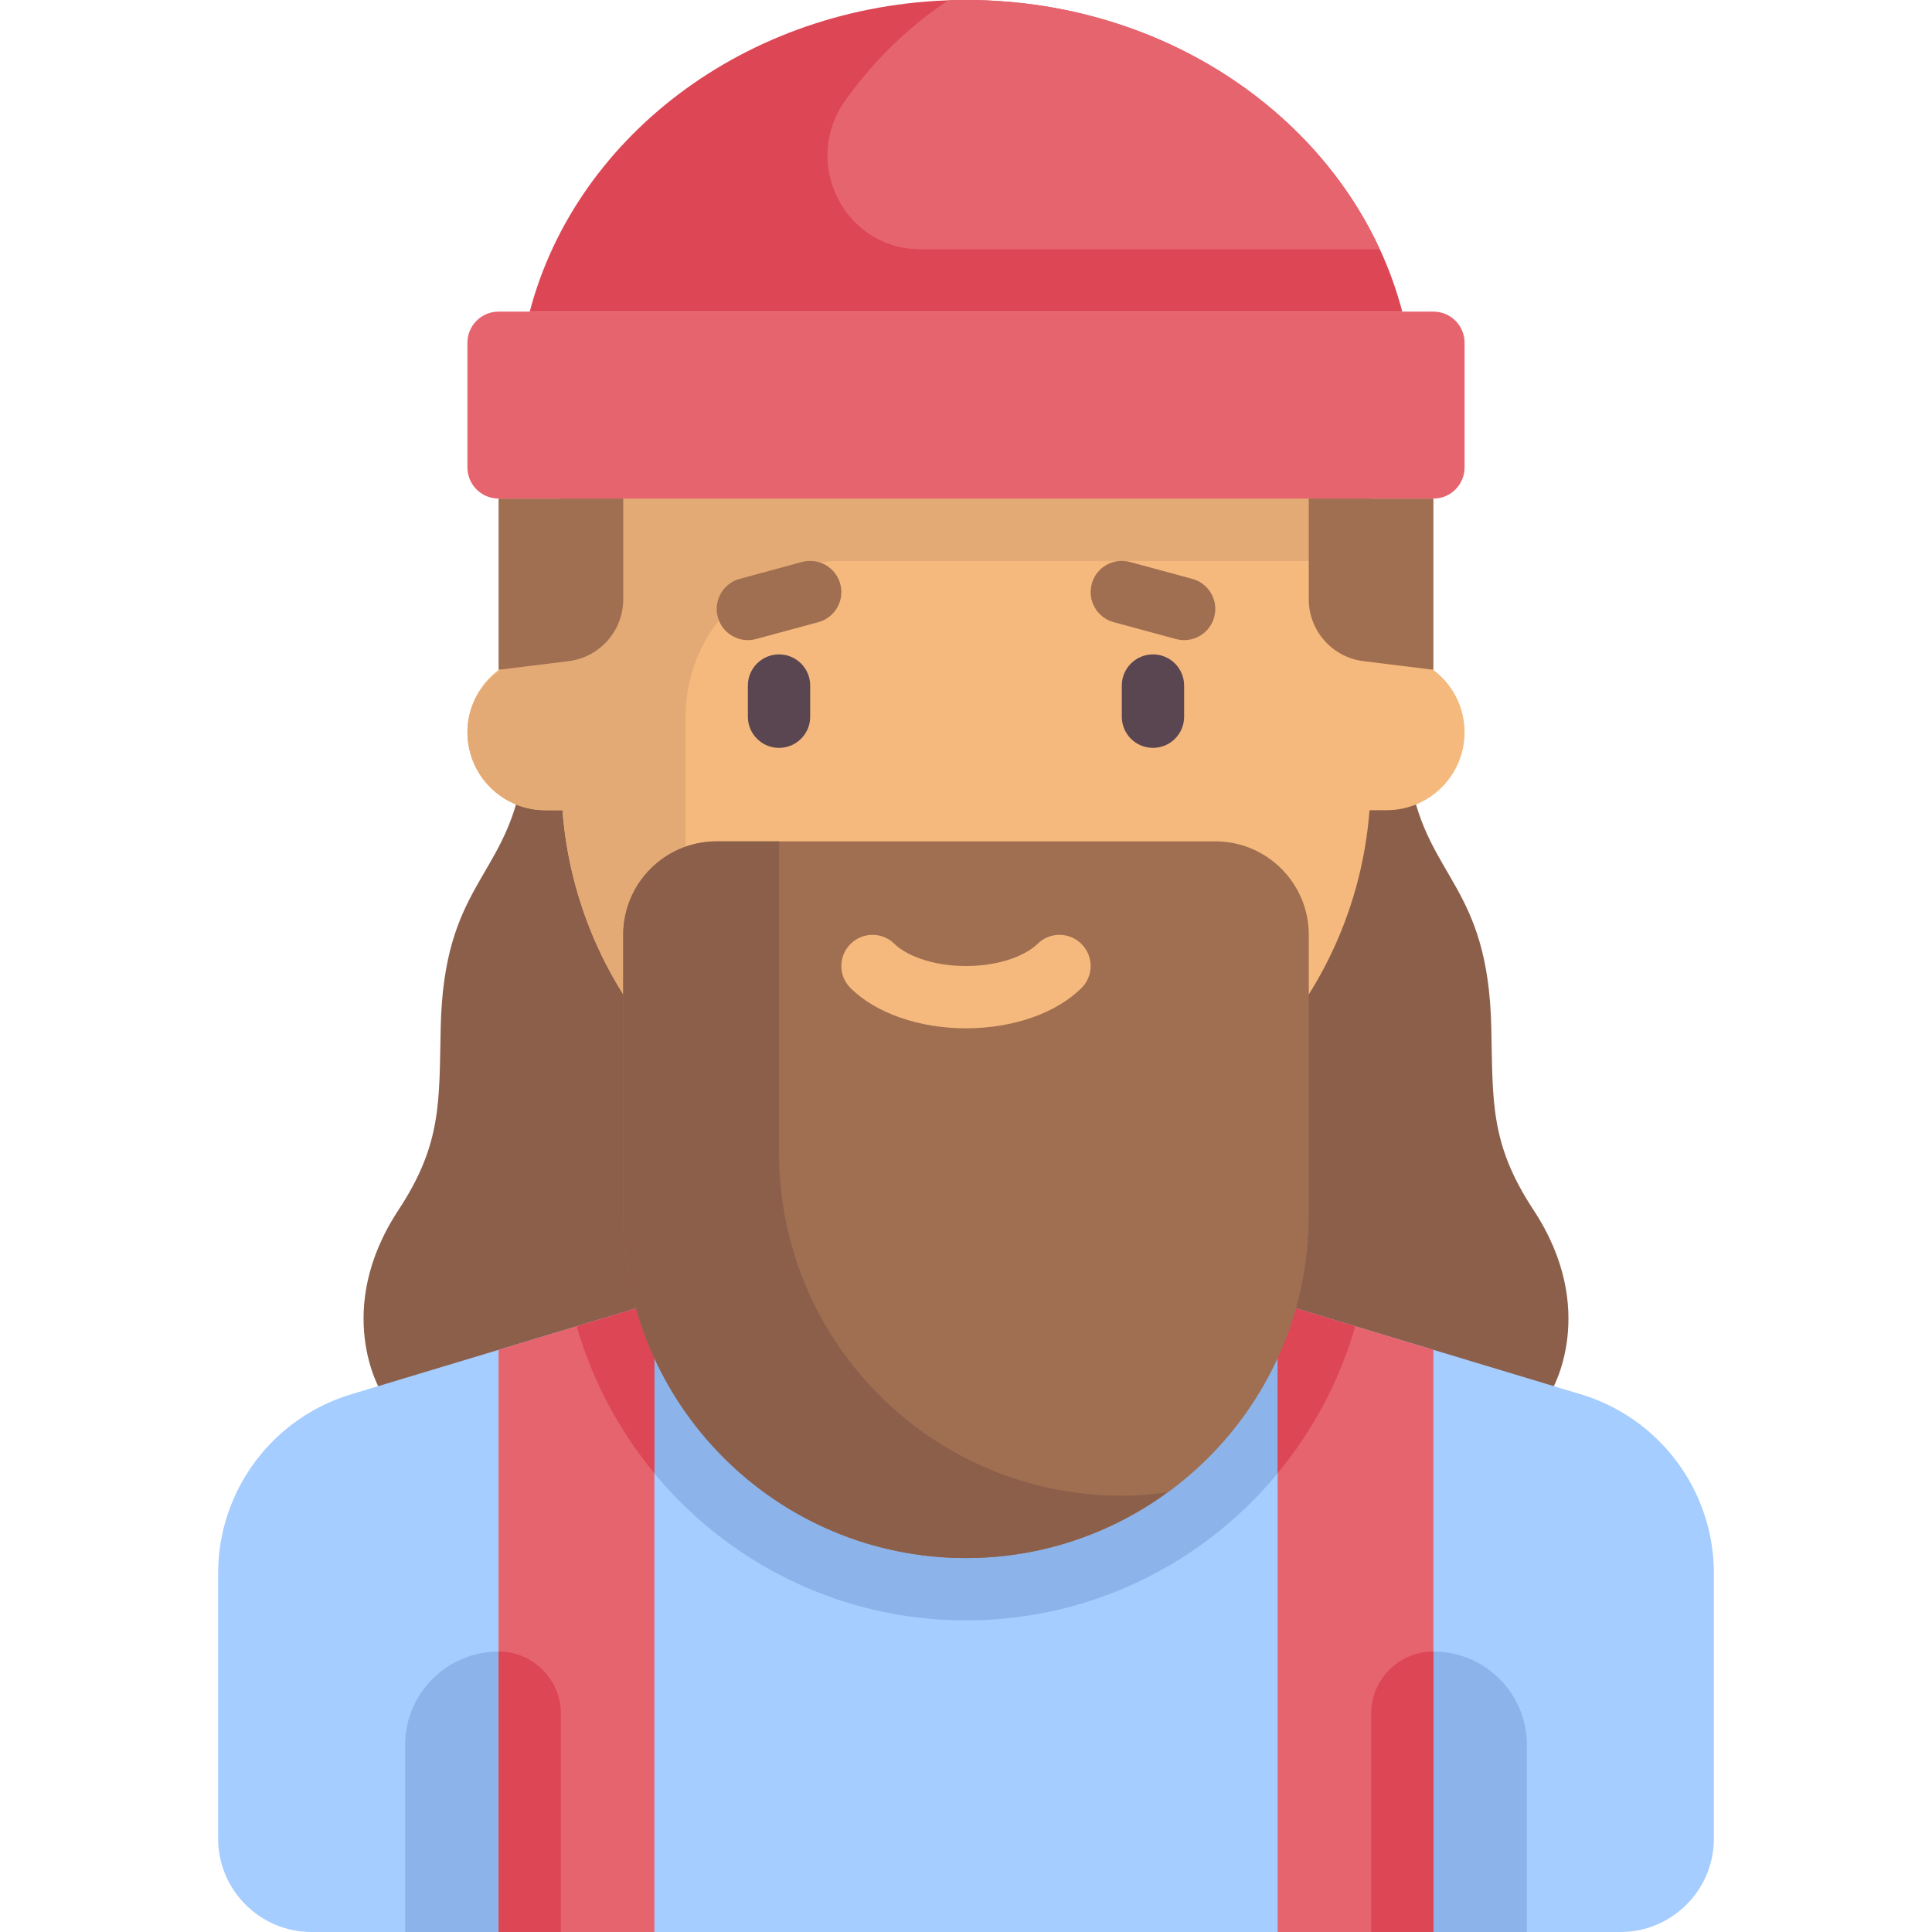 <svg xmlns="http://www.w3.org/2000/svg" xmlns:xlink="http://www.w3.org/1999/xlink" id="Capa_1" x="0" y="0" version="1.1" viewBox="0 0 512 512" xml:space="preserve" style="enable-background:new 0 0 512 512"><path style="fill:#dc4655" d="M256,0c-56.217,0-103.207,35.256-115.613,82.581h231.226C359.207,35.256,312.217,0,256,0z"/><path style="fill:#8c5f4b" d="M406.401,320.662c-11.625-17.656-10.742-28.822-11.196-48.553	c-0.861-37.519-16.792-39.174-21.528-65.657H138.324c-4.736,26.483-20.668,28.139-21.529,65.657	c-0.453,19.731,0.43,30.898-11.195,48.553c-17.528,26.62-4.774,47.854-4.774,47.854h310.351	C411.175,368.516,423.929,347.282,406.401,320.662z"/><path style="fill:#a5cdff" d="M418.626,369.41l-129.594-39.087h-66.065L93.375,369.41c-21.087,6.202-35.568,25.555-35.568,47.535	v70.281c0,13.682,11.092,24.774,24.774,24.774h346.839c13.682,0,24.774-11.092,24.774-24.774v-70.281	C454.194,394.965,439.714,375.612,418.626,369.41z"/><path style="fill:#8cb4eb" d="M256,429.419c48.989,0,90.329-33.02,103.159-77.946l-70.127-21.151h-66.065l-70.127,21.151	C165.672,396.399,207.012,429.419,256,429.419z"/><g><polygon style="fill:#e6646e" points="132.13 512 173.42 512 173.42 345.267 132.13 357.721"/><polygon style="fill:#e6646e" points="379.871 512 338.581 512 338.581 345.267 379.871 357.721"/></g><path style="fill:#f5b97d" d="M367.484,173.419h-4.129v-57.806h-214.71v57.806h-4.129c-11.402,0-20.645,9.243-20.645,20.645	c0,11.402,9.243,20.645,20.645,20.645h4.546c4.23,55.419,50.435,99.097,106.937,99.097s102.708-43.678,106.937-99.097h4.546	c11.402,0,20.645-9.243,20.645-20.645C388.129,182.662,378.886,173.419,367.484,173.419z"/><path style="fill:#e3aa75" d="M363.355,115.613h-214.71v57.806h-2.951c-10.799,0-20.64,7.77-21.716,18.515	c-1.238,12.358,8.434,22.775,20.538,22.775h4.546c2.067,27.078,14.201,51.306,32.615,69.052v-93.827	c0-22.804,18.486-41.29,41.29-41.29h140.387v-33.031H363.355z"/><g><path style="fill:#5a4650" d="M206.452,198.194c-4.565,0-8.258-3.698-8.258-8.258v-8.258c0-4.56,3.694-8.258,8.258-8.258 s8.258,3.698,8.258,8.258v8.258C214.711,194.496,211.017,198.194,206.452,198.194z"/><path style="fill:#5a4650" d="M305.548,198.194c-4.565,0-8.258-3.698-8.258-8.258v-8.258c0-4.56,3.694-8.258,8.258-8.258 s8.258,3.698,8.258,8.258v8.258C313.806,194.496,310.113,198.194,305.548,198.194z"/></g><g><path style="fill:#a06e50" d="M198.187,169.637c-3.637,0-6.968-2.423-7.96-6.105c-1.194-4.403,1.411-8.935,5.806-10.129 l16.516-4.472c4.403-1.169,8.944,1.411,10.129,5.815c1.194,4.403-1.411,8.935-5.806,10.129l-16.516,4.472 C199.63,169.54,198.904,169.637,198.187,169.637z"/><path style="fill:#a06e50" d="M313.815,169.637c-0.718,0-1.444-0.097-2.169-0.29l-16.516-4.472c-4.395-1.194-7-5.726-5.806-10.129 c1.185-4.407,5.702-7.004,10.129-5.815l16.516,4.472c4.395,1.194,7,5.726,5.806,10.129 C320.783,167.214,317.452,169.637,313.815,169.637z"/><path style="fill:#a06e50" d="M150.671,175.21l-18.541,2.29v-45.371h33.032v26.689 C165.161,167.157,158.947,174.187,150.671,175.21z"/><path style="fill:#a06e50" d="M361.33,175.21l18.541,2.29v-45.371h-33.032v26.689C346.839,167.157,353.054,174.187,361.33,175.21z"/></g><g><path style="fill:#dc4655" d="M359.159,351.474l-20.579-6.207v45.145C347.918,379.125,355.031,365.93,359.159,351.474z"/><path style="fill:#dc4655" d="M173.42,390.412v-45.145l-20.579,6.207C156.969,365.93,164.083,379.125,173.42,390.412z"/></g><path style="fill:#a06e50" d="M322.065,222.968H189.937c-13.682,0-24.774,11.092-24.774,24.774v74.323	c0,50.169,40.67,90.839,90.839,90.839l0,0c50.169,0,90.839-40.67,90.839-90.839v-74.323	C346.839,234.06,335.747,222.968,322.065,222.968z"/><path style="fill:#f5b97d" d="M256,272.516c-12.387,0-23.823-3.976-30.573-10.637c-3.25-3.202-3.282-8.431-0.081-11.677	c3.202-3.25,8.444-3.282,11.677-0.081c2.75,2.714,9.371,5.879,18.976,5.879c9.605,0,16.226-3.165,18.976-5.879	c3.234-3.202,8.476-3.169,11.677,0.081c3.202,3.246,3.169,8.476-0.081,11.677C279.823,268.54,268.387,272.516,256,272.516z"/><path style="fill:#8c5f4b" d="M297.29,396.387c-50.169,0-90.839-40.67-90.839-90.839v-82.581h-16.516	c-13.682,0-24.774,11.092-24.774,24.774v74.323c0,50.169,40.67,90.839,90.839,90.839c19.946,0,38.331-6.505,53.315-17.403	C305.371,396.024,301.378,396.387,297.29,396.387z"/><g><path style="fill:#e6646e" d="M379.871,132.129H132.13c-4.561,0-8.258-3.697-8.258-8.258V90.839c0-4.561,3.697-8.258,8.258-8.258 h247.742c4.561,0,8.258,3.697,8.258,8.258v33.032C388.129,128.432,384.432,132.129,379.871,132.129z"/><path style="fill:#e6646e" d="M251.48,0.076c-0.121,0.039-0.238,0.076-0.358,0.115c-10.492,7.02-19.69,15.994-27.123,26.441 c-11.758,16.525-0.255,39.433,20.026,39.433h121.623C347.19,26.113,302.86-1.645,251.48,0.076z"/></g><path style="fill:#8cb4eb" d="M132.13,437.677L132.13,437.677V512h-24.774v-49.548C107.356,448.769,118.448,437.677,132.13,437.677	z"/><path style="fill:#dc4655" d="M132.13,512h16.516v-57.806c0-9.122-7.395-16.516-16.516-16.516l0,0V512z"/><path style="fill:#8cb4eb" d="M379.871,437.677L379.871,437.677V512h24.774v-49.548	C404.645,448.769,393.553,437.677,379.871,437.677z"/><path style="fill:#dc4655" d="M379.871,512h-16.516v-57.806c0-9.122,7.395-16.516,16.516-16.516l0,0V512z"/></svg>